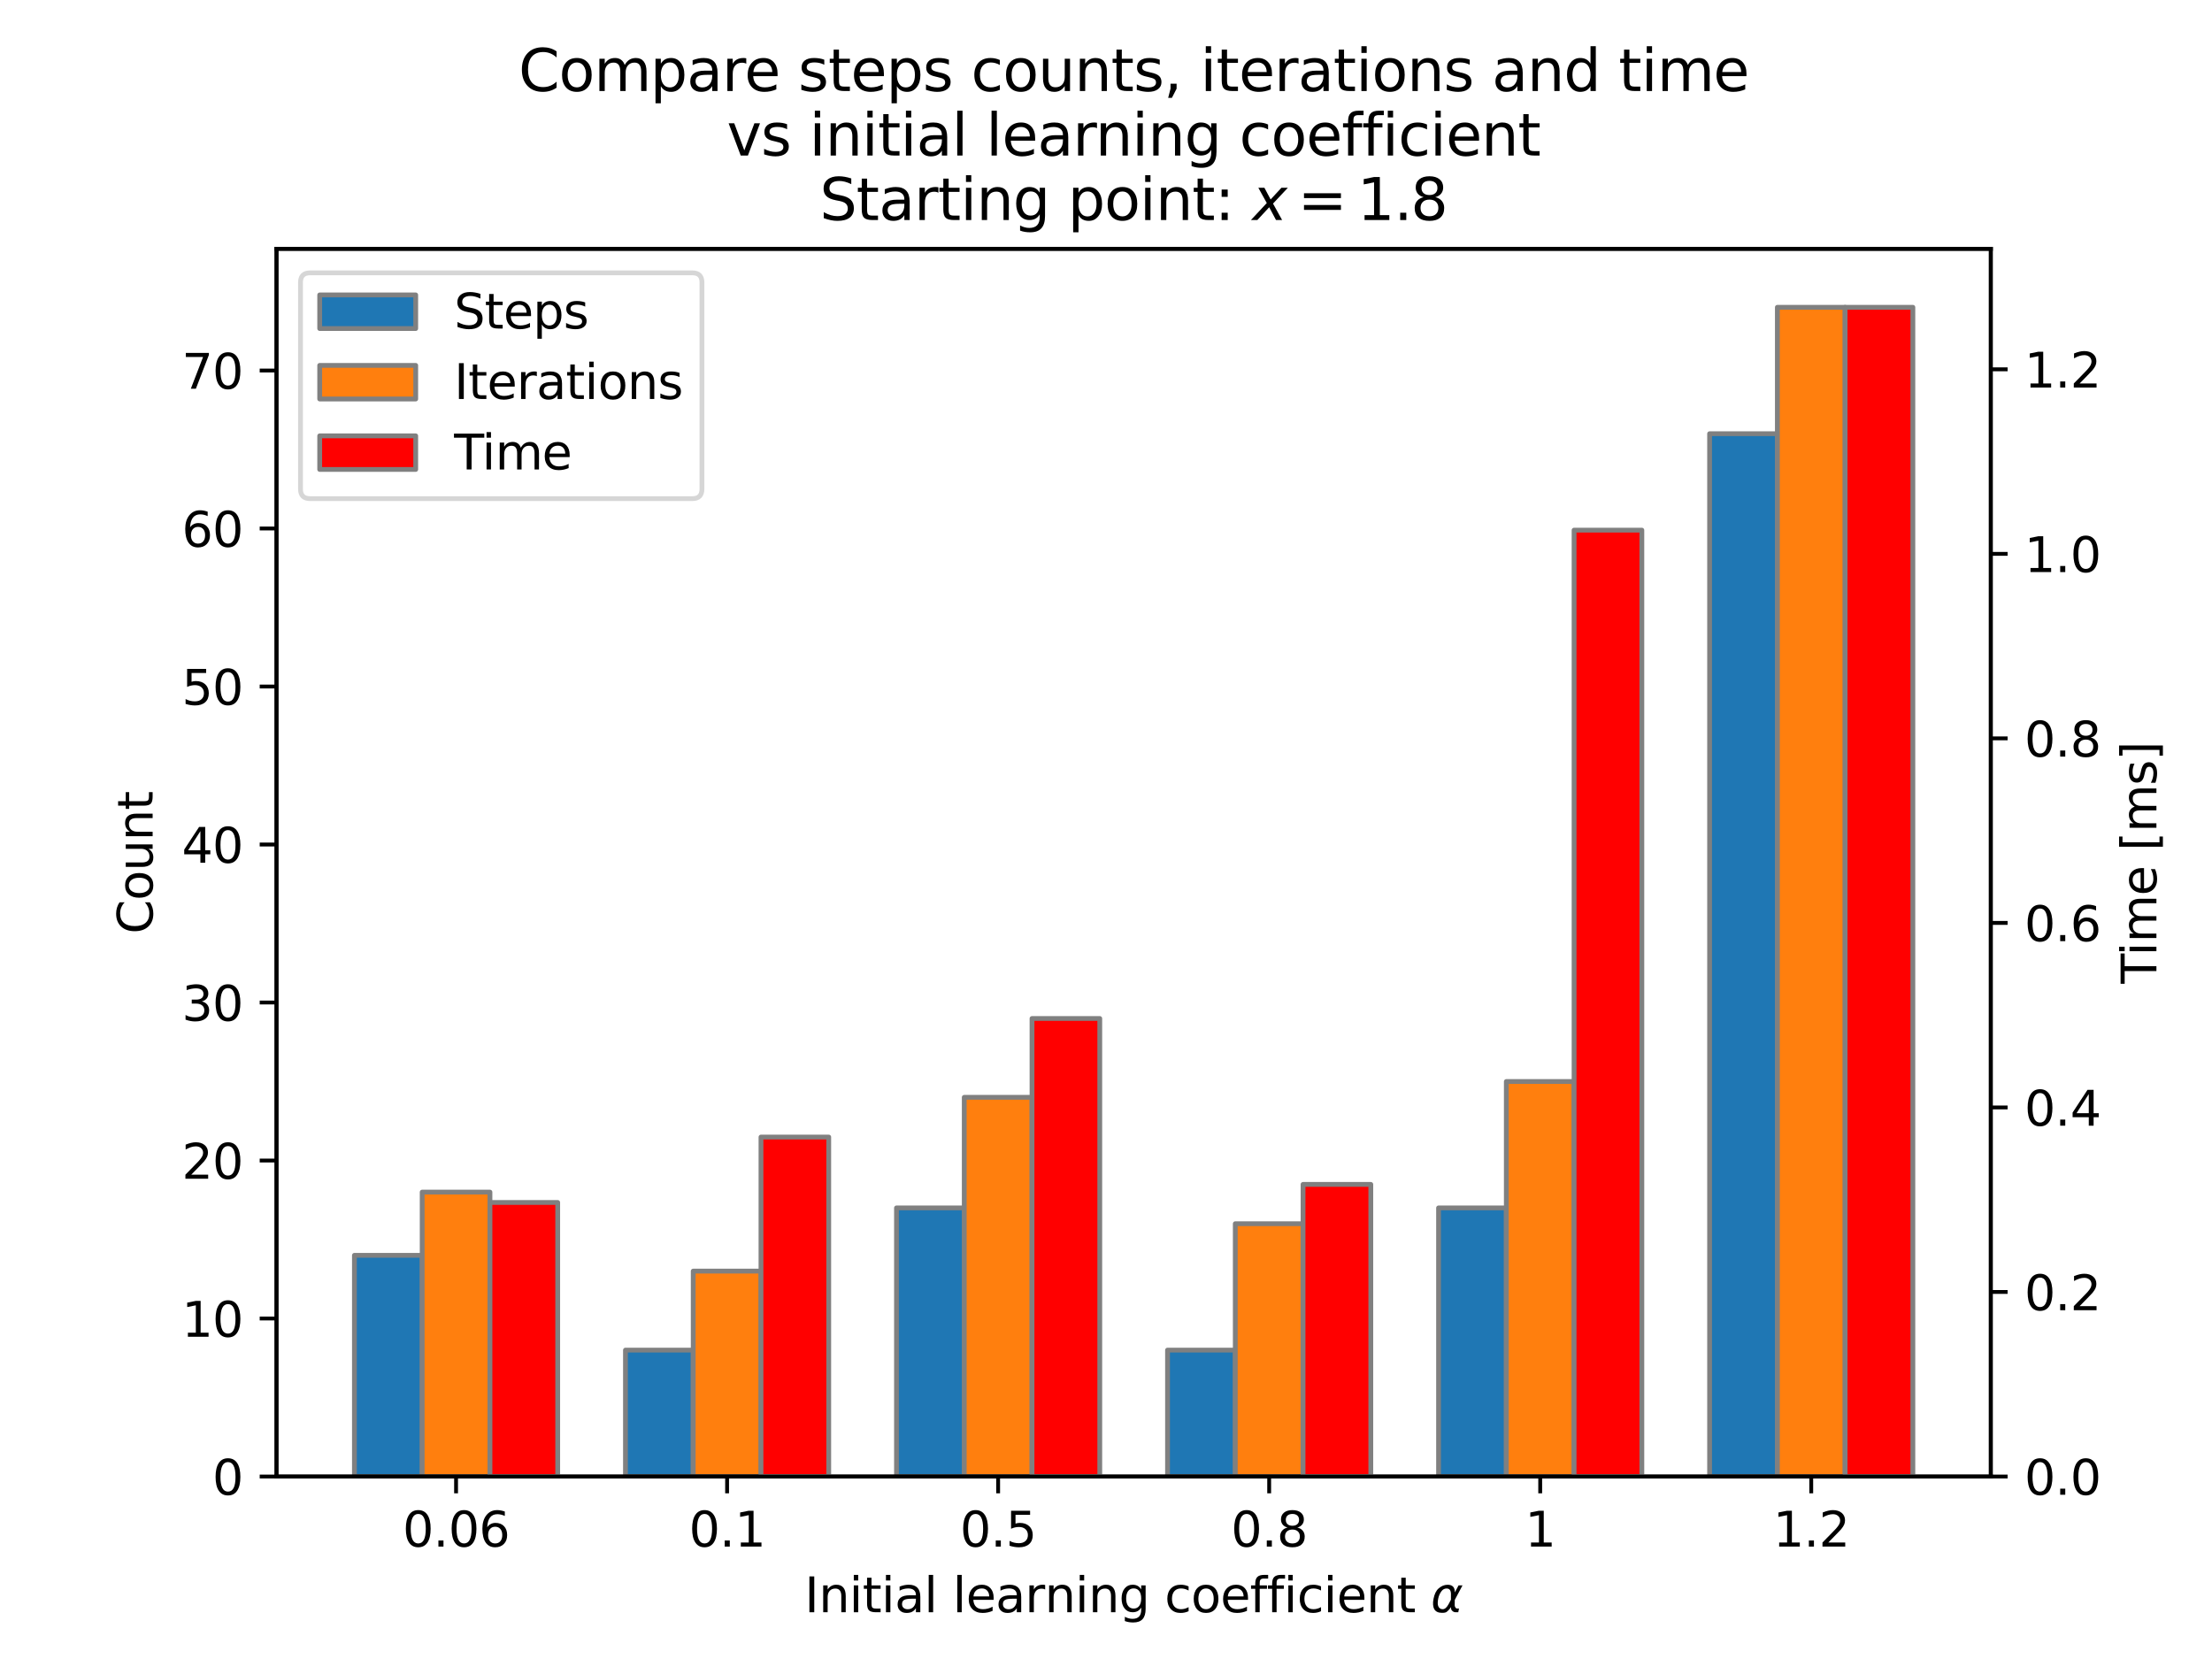 <?xml version="1.0" encoding="utf-8" standalone="no"?>
<!DOCTYPE svg PUBLIC "-//W3C//DTD SVG 1.1//EN"
  "http://www.w3.org/Graphics/SVG/1.1/DTD/svg11.dtd">
<svg height="345.6pt" version="1.1" viewBox="0 0 460.8 345.6" width="460.8pt" xmlns="http://www.w3.org/2000/svg" xmlns:xlink="http://www.w3.org/1999/xlink">
 <defs>
  <style type="text/css">*{stroke-linecap:butt;stroke-linejoin:round;}</style>
 </defs>
 <g id="figure_1">
  <g id="patch_1">
   <path d="M 0 345.6 
L 460.8 345.6 
L 460.8 0 
L 0 0 
z
" style="fill:#ffffff;"/>
  </g>
  <g id="axes_1">
   <g id="patch_2">
    <path d="M 57.6 307.584 
L 414.72 307.584 
L 414.72 51.84 
L 57.6 51.84 
z
" style="fill:#ffffff;"/>
   </g>
   <g id="patch_3">
    <path clip-path="url(#p1947348bb0)" d="M 73.833 307.584 
L 87.948 307.584 
L 87.948 261.504 
L 73.833 261.504 
z
" style="fill:#1f77b4;stroke:#808080;stroke-linejoin:miter;"/>
   </g>
   <g id="patch_4">
    <path clip-path="url(#p1947348bb0)" d="M 130.294 307.584 
L 144.41 307.584 
L 144.41 281.253 
L 130.294 281.253 
z
" style="fill:#1f77b4;stroke:#808080;stroke-linejoin:miter;"/>
   </g>
   <g id="patch_5">
    <path clip-path="url(#p1947348bb0)" d="M 186.756 307.584 
L 200.871 307.584 
L 200.871 251.63 
L 186.756 251.63 
z
" style="fill:#1f77b4;stroke:#808080;stroke-linejoin:miter;"/>
   </g>
   <g id="patch_6">
    <path clip-path="url(#p1947348bb0)" d="M 243.218 307.584 
L 257.333 307.584 
L 257.333 281.253 
L 243.218 281.253 
z
" style="fill:#1f77b4;stroke:#808080;stroke-linejoin:miter;"/>
   </g>
   <g id="patch_7">
    <path clip-path="url(#p1947348bb0)" d="M 299.679 307.584 
L 313.795 307.584 
L 313.795 251.63 
L 299.679 251.63 
z
" style="fill:#1f77b4;stroke:#808080;stroke-linejoin:miter;"/>
   </g>
   <g id="patch_8">
    <path clip-path="url(#p1947348bb0)" d="M 356.141 307.584 
L 370.256 307.584 
L 370.256 90.35 
L 356.141 90.35 
z
" style="fill:#1f77b4;stroke:#808080;stroke-linejoin:miter;"/>
   </g>
   <g id="patch_9">
    <path clip-path="url(#p1947348bb0)" d="M 87.948 307.584 
L 102.064 307.584 
L 102.064 248.338 
L 87.948 248.338 
z
" style="fill:#ff7f0e;stroke:#808080;stroke-linejoin:miter;"/>
   </g>
   <g id="patch_10">
    <path clip-path="url(#p1947348bb0)" d="M 144.41 307.584 
L 158.525 307.584 
L 158.525 264.795 
L 144.41 264.795 
z
" style="fill:#ff7f0e;stroke:#808080;stroke-linejoin:miter;"/>
   </g>
   <g id="patch_11">
    <path clip-path="url(#p1947348bb0)" d="M 200.871 307.584 
L 214.987 307.584 
L 214.987 228.59 
L 200.871 228.59 
z
" style="fill:#ff7f0e;stroke:#808080;stroke-linejoin:miter;"/>
   </g>
   <g id="patch_12">
    <path clip-path="url(#p1947348bb0)" d="M 257.333 307.584 
L 271.449 307.584 
L 271.449 254.921 
L 257.333 254.921 
z
" style="fill:#ff7f0e;stroke:#808080;stroke-linejoin:miter;"/>
   </g>
   <g id="patch_13">
    <path clip-path="url(#p1947348bb0)" d="M 313.795 307.584 
L 327.91 307.584 
L 327.91 225.298 
L 313.795 225.298 
z
" style="fill:#ff7f0e;stroke:#808080;stroke-linejoin:miter;"/>
   </g>
   <g id="patch_14">
    <path clip-path="url(#p1947348bb0)" d="M 370.256 307.584 
L 384.372 307.584 
L 384.372 64.018 
L 370.256 64.018 
z
" style="fill:#ff7f0e;stroke:#808080;stroke-linejoin:miter;"/>
   </g>
   <g id="matplotlib.axis_1">
    <g id="xtick_1">
     <g id="line2d_1">
      <defs>
       <path d="M 0 0 
L 0 3.5 
" id="m3ca215631e" style="stroke:#000000;stroke-width:0.8;"/>
      </defs>
      <g>
       <use style="stroke:#000000;stroke-width:0.8;" x="95.006" xlink:href="#m3ca215631e" y="307.584"/>
      </g>
     </g>
     <g id="text_1">
      <!-- 0.06 -->
      <g transform="translate(83.873 322.182)scale(0.1 -0.1)">
       <defs>
        <path d="M 2034 4250 
Q 1547 4250 1301 3770 
Q 1056 3291 1056 2328 
Q 1056 1369 1301 889 
Q 1547 409 2034 409 
Q 2525 409 2770 889 
Q 3016 1369 3016 2328 
Q 3016 3291 2770 3770 
Q 2525 4250 2034 4250 
z
M 2034 4750 
Q 2819 4750 3233 4129 
Q 3647 3509 3647 2328 
Q 3647 1150 3233 529 
Q 2819 -91 2034 -91 
Q 1250 -91 836 529 
Q 422 1150 422 2328 
Q 422 3509 836 4129 
Q 1250 4750 2034 4750 
z
" id="DejaVuSans-30" transform="scale(0.016)"/>
        <path d="M 684 794 
L 1344 794 
L 1344 0 
L 684 0 
L 684 794 
z
" id="DejaVuSans-2e" transform="scale(0.016)"/>
        <path d="M 2113 2584 
Q 1688 2584 1439 2293 
Q 1191 2003 1191 1497 
Q 1191 994 1439 701 
Q 1688 409 2113 409 
Q 2538 409 2786 701 
Q 3034 994 3034 1497 
Q 3034 2003 2786 2293 
Q 2538 2584 2113 2584 
z
M 3366 4563 
L 3366 3988 
Q 3128 4100 2886 4159 
Q 2644 4219 2406 4219 
Q 1781 4219 1451 3797 
Q 1122 3375 1075 2522 
Q 1259 2794 1537 2939 
Q 1816 3084 2150 3084 
Q 2853 3084 3261 2657 
Q 3669 2231 3669 1497 
Q 3669 778 3244 343 
Q 2819 -91 2113 -91 
Q 1303 -91 875 529 
Q 447 1150 447 2328 
Q 447 3434 972 4092 
Q 1497 4750 2381 4750 
Q 2619 4750 2861 4703 
Q 3103 4656 3366 4563 
z
" id="DejaVuSans-36" transform="scale(0.016)"/>
       </defs>
       <use xlink:href="#DejaVuSans-30"/>
       <use x="63.623" xlink:href="#DejaVuSans-2e"/>
       <use x="95.41" xlink:href="#DejaVuSans-30"/>
       <use x="159.033" xlink:href="#DejaVuSans-36"/>
      </g>
     </g>
    </g>
    <g id="xtick_2">
     <g id="line2d_2">
      <g>
       <use style="stroke:#000000;stroke-width:0.8;" x="151.468" xlink:href="#m3ca215631e" y="307.584"/>
      </g>
     </g>
     <g id="text_2">
      <!-- 0.1 -->
      <g transform="translate(143.516 322.182)scale(0.1 -0.1)">
       <defs>
        <path d="M 794 531 
L 1825 531 
L 1825 4091 
L 703 3866 
L 703 4441 
L 1819 4666 
L 2450 4666 
L 2450 531 
L 3481 531 
L 3481 0 
L 794 0 
L 794 531 
z
" id="DejaVuSans-31" transform="scale(0.016)"/>
       </defs>
       <use xlink:href="#DejaVuSans-30"/>
       <use x="63.623" xlink:href="#DejaVuSans-2e"/>
       <use x="95.41" xlink:href="#DejaVuSans-31"/>
      </g>
     </g>
    </g>
    <g id="xtick_3">
     <g id="line2d_3">
      <g>
       <use style="stroke:#000000;stroke-width:0.8;" x="207.929" xlink:href="#m3ca215631e" y="307.584"/>
      </g>
     </g>
     <g id="text_3">
      <!-- 0.5 -->
      <g transform="translate(199.978 322.182)scale(0.1 -0.1)">
       <defs>
        <path d="M 691 4666 
L 3169 4666 
L 3169 4134 
L 1269 4134 
L 1269 2991 
Q 1406 3038 1543 3061 
Q 1681 3084 1819 3084 
Q 2600 3084 3056 2656 
Q 3513 2228 3513 1497 
Q 3513 744 3044 326 
Q 2575 -91 1722 -91 
Q 1428 -91 1123 -41 
Q 819 9 494 109 
L 494 744 
Q 775 591 1075 516 
Q 1375 441 1709 441 
Q 2250 441 2565 725 
Q 2881 1009 2881 1497 
Q 2881 1984 2565 2268 
Q 2250 2553 1709 2553 
Q 1456 2553 1204 2497 
Q 953 2441 691 2322 
L 691 4666 
z
" id="DejaVuSans-35" transform="scale(0.016)"/>
       </defs>
       <use xlink:href="#DejaVuSans-30"/>
       <use x="63.623" xlink:href="#DejaVuSans-2e"/>
       <use x="95.41" xlink:href="#DejaVuSans-35"/>
      </g>
     </g>
    </g>
    <g id="xtick_4">
     <g id="line2d_4">
      <g>
       <use style="stroke:#000000;stroke-width:0.8;" x="264.391" xlink:href="#m3ca215631e" y="307.584"/>
      </g>
     </g>
     <g id="text_4">
      <!-- 0.8 -->
      <g transform="translate(256.439 322.182)scale(0.1 -0.1)">
       <defs>
        <path d="M 2034 2216 
Q 1584 2216 1326 1975 
Q 1069 1734 1069 1313 
Q 1069 891 1326 650 
Q 1584 409 2034 409 
Q 2484 409 2743 651 
Q 3003 894 3003 1313 
Q 3003 1734 2745 1975 
Q 2488 2216 2034 2216 
z
M 1403 2484 
Q 997 2584 770 2862 
Q 544 3141 544 3541 
Q 544 4100 942 4425 
Q 1341 4750 2034 4750 
Q 2731 4750 3128 4425 
Q 3525 4100 3525 3541 
Q 3525 3141 3298 2862 
Q 3072 2584 2669 2484 
Q 3125 2378 3379 2068 
Q 3634 1759 3634 1313 
Q 3634 634 3220 271 
Q 2806 -91 2034 -91 
Q 1263 -91 848 271 
Q 434 634 434 1313 
Q 434 1759 690 2068 
Q 947 2378 1403 2484 
z
M 1172 3481 
Q 1172 3119 1398 2916 
Q 1625 2713 2034 2713 
Q 2441 2713 2670 2916 
Q 2900 3119 2900 3481 
Q 2900 3844 2670 4047 
Q 2441 4250 2034 4250 
Q 1625 4250 1398 4047 
Q 1172 3844 1172 3481 
z
" id="DejaVuSans-38" transform="scale(0.016)"/>
       </defs>
       <use xlink:href="#DejaVuSans-30"/>
       <use x="63.623" xlink:href="#DejaVuSans-2e"/>
       <use x="95.41" xlink:href="#DejaVuSans-38"/>
      </g>
     </g>
    </g>
    <g id="xtick_5">
     <g id="line2d_5">
      <g>
       <use style="stroke:#000000;stroke-width:0.8;" x="320.852" xlink:href="#m3ca215631e" y="307.584"/>
      </g>
     </g>
     <g id="text_5">
      <!-- 1 -->
      <g transform="translate(317.671 322.182)scale(0.1 -0.1)">
       <use xlink:href="#DejaVuSans-31"/>
      </g>
     </g>
    </g>
    <g id="xtick_6">
     <g id="line2d_6">
      <g>
       <use style="stroke:#000000;stroke-width:0.8;" x="377.314" xlink:href="#m3ca215631e" y="307.584"/>
      </g>
     </g>
     <g id="text_6">
      <!-- 1.2 -->
      <g transform="translate(369.363 322.182)scale(0.1 -0.1)">
       <defs>
        <path d="M 1228 531 
L 3431 531 
L 3431 0 
L 469 0 
L 469 531 
Q 828 903 1448 1529 
Q 2069 2156 2228 2338 
Q 2531 2678 2651 2914 
Q 2772 3150 2772 3378 
Q 2772 3750 2511 3984 
Q 2250 4219 1831 4219 
Q 1534 4219 1204 4116 
Q 875 4013 500 3803 
L 500 4441 
Q 881 4594 1212 4672 
Q 1544 4750 1819 4750 
Q 2544 4750 2975 4387 
Q 3406 4025 3406 3419 
Q 3406 3131 3298 2873 
Q 3191 2616 2906 2266 
Q 2828 2175 2409 1742 
Q 1991 1309 1228 531 
z
" id="DejaVuSans-32" transform="scale(0.016)"/>
       </defs>
       <use xlink:href="#DejaVuSans-31"/>
       <use x="63.623" xlink:href="#DejaVuSans-2e"/>
       <use x="95.41" xlink:href="#DejaVuSans-32"/>
      </g>
     </g>
    </g>
    <g id="text_7">
     <!-- Initial learning coefficient $\alpha$ -->
     <g transform="translate(167.61 335.862)scale(0.1 -0.1)">
      <defs>
       <path d="M 628 4666 
L 1259 4666 
L 1259 0 
L 628 0 
L 628 4666 
z
" id="DejaVuSans-49" transform="scale(0.016)"/>
       <path d="M 3513 2113 
L 3513 0 
L 2938 0 
L 2938 2094 
Q 2938 2591 2744 2837 
Q 2550 3084 2163 3084 
Q 1697 3084 1428 2787 
Q 1159 2491 1159 1978 
L 1159 0 
L 581 0 
L 581 3500 
L 1159 3500 
L 1159 2956 
Q 1366 3272 1645 3428 
Q 1925 3584 2291 3584 
Q 2894 3584 3203 3211 
Q 3513 2838 3513 2113 
z
" id="DejaVuSans-6e" transform="scale(0.016)"/>
       <path d="M 603 3500 
L 1178 3500 
L 1178 0 
L 603 0 
L 603 3500 
z
M 603 4863 
L 1178 4863 
L 1178 4134 
L 603 4134 
L 603 4863 
z
" id="DejaVuSans-69" transform="scale(0.016)"/>
       <path d="M 1172 4494 
L 1172 3500 
L 2356 3500 
L 2356 3053 
L 1172 3053 
L 1172 1153 
Q 1172 725 1289 603 
Q 1406 481 1766 481 
L 2356 481 
L 2356 0 
L 1766 0 
Q 1100 0 847 248 
Q 594 497 594 1153 
L 594 3053 
L 172 3053 
L 172 3500 
L 594 3500 
L 594 4494 
L 1172 4494 
z
" id="DejaVuSans-74" transform="scale(0.016)"/>
       <path d="M 2194 1759 
Q 1497 1759 1228 1600 
Q 959 1441 959 1056 
Q 959 750 1161 570 
Q 1363 391 1709 391 
Q 2188 391 2477 730 
Q 2766 1069 2766 1631 
L 2766 1759 
L 2194 1759 
z
M 3341 1997 
L 3341 0 
L 2766 0 
L 2766 531 
Q 2569 213 2275 61 
Q 1981 -91 1556 -91 
Q 1019 -91 701 211 
Q 384 513 384 1019 
Q 384 1609 779 1909 
Q 1175 2209 1959 2209 
L 2766 2209 
L 2766 2266 
Q 2766 2663 2505 2880 
Q 2244 3097 1772 3097 
Q 1472 3097 1187 3025 
Q 903 2953 641 2809 
L 641 3341 
Q 956 3463 1253 3523 
Q 1550 3584 1831 3584 
Q 2591 3584 2966 3190 
Q 3341 2797 3341 1997 
z
" id="DejaVuSans-61" transform="scale(0.016)"/>
       <path d="M 603 4863 
L 1178 4863 
L 1178 0 
L 603 0 
L 603 4863 
z
" id="DejaVuSans-6c" transform="scale(0.016)"/>
       <path id="DejaVuSans-20" transform="scale(0.016)"/>
       <path d="M 3597 1894 
L 3597 1613 
L 953 1613 
Q 991 1019 1311 708 
Q 1631 397 2203 397 
Q 2534 397 2845 478 
Q 3156 559 3463 722 
L 3463 178 
Q 3153 47 2828 -22 
Q 2503 -91 2169 -91 
Q 1331 -91 842 396 
Q 353 884 353 1716 
Q 353 2575 817 3079 
Q 1281 3584 2069 3584 
Q 2775 3584 3186 3129 
Q 3597 2675 3597 1894 
z
M 3022 2063 
Q 3016 2534 2758 2815 
Q 2500 3097 2075 3097 
Q 1594 3097 1305 2825 
Q 1016 2553 972 2059 
L 3022 2063 
z
" id="DejaVuSans-65" transform="scale(0.016)"/>
       <path d="M 2631 2963 
Q 2534 3019 2420 3045 
Q 2306 3072 2169 3072 
Q 1681 3072 1420 2755 
Q 1159 2438 1159 1844 
L 1159 0 
L 581 0 
L 581 3500 
L 1159 3500 
L 1159 2956 
Q 1341 3275 1631 3429 
Q 1922 3584 2338 3584 
Q 2397 3584 2469 3576 
Q 2541 3569 2628 3553 
L 2631 2963 
z
" id="DejaVuSans-72" transform="scale(0.016)"/>
       <path d="M 2906 1791 
Q 2906 2416 2648 2759 
Q 2391 3103 1925 3103 
Q 1463 3103 1205 2759 
Q 947 2416 947 1791 
Q 947 1169 1205 825 
Q 1463 481 1925 481 
Q 2391 481 2648 825 
Q 2906 1169 2906 1791 
z
M 3481 434 
Q 3481 -459 3084 -895 
Q 2688 -1331 1869 -1331 
Q 1566 -1331 1297 -1286 
Q 1028 -1241 775 -1147 
L 775 -588 
Q 1028 -725 1275 -790 
Q 1522 -856 1778 -856 
Q 2344 -856 2625 -561 
Q 2906 -266 2906 331 
L 2906 616 
Q 2728 306 2450 153 
Q 2172 0 1784 0 
Q 1141 0 747 490 
Q 353 981 353 1791 
Q 353 2603 747 3093 
Q 1141 3584 1784 3584 
Q 2172 3584 2450 3431 
Q 2728 3278 2906 2969 
L 2906 3500 
L 3481 3500 
L 3481 434 
z
" id="DejaVuSans-67" transform="scale(0.016)"/>
       <path d="M 3122 3366 
L 3122 2828 
Q 2878 2963 2633 3030 
Q 2388 3097 2138 3097 
Q 1578 3097 1268 2742 
Q 959 2388 959 1747 
Q 959 1106 1268 751 
Q 1578 397 2138 397 
Q 2388 397 2633 464 
Q 2878 531 3122 666 
L 3122 134 
Q 2881 22 2623 -34 
Q 2366 -91 2075 -91 
Q 1284 -91 818 406 
Q 353 903 353 1747 
Q 353 2603 823 3093 
Q 1294 3584 2113 3584 
Q 2378 3584 2631 3529 
Q 2884 3475 3122 3366 
z
" id="DejaVuSans-63" transform="scale(0.016)"/>
       <path d="M 1959 3097 
Q 1497 3097 1228 2736 
Q 959 2375 959 1747 
Q 959 1119 1226 758 
Q 1494 397 1959 397 
Q 2419 397 2687 759 
Q 2956 1122 2956 1747 
Q 2956 2369 2687 2733 
Q 2419 3097 1959 3097 
z
M 1959 3584 
Q 2709 3584 3137 3096 
Q 3566 2609 3566 1747 
Q 3566 888 3137 398 
Q 2709 -91 1959 -91 
Q 1206 -91 779 398 
Q 353 888 353 1747 
Q 353 2609 779 3096 
Q 1206 3584 1959 3584 
z
" id="DejaVuSans-6f" transform="scale(0.016)"/>
       <path d="M 2375 4863 
L 2375 4384 
L 1825 4384 
Q 1516 4384 1395 4259 
Q 1275 4134 1275 3809 
L 1275 3500 
L 2222 3500 
L 2222 3053 
L 1275 3053 
L 1275 0 
L 697 0 
L 697 3053 
L 147 3053 
L 147 3500 
L 697 3500 
L 697 3744 
Q 697 4328 969 4595 
Q 1241 4863 1831 4863 
L 2375 4863 
z
" id="DejaVuSans-66" transform="scale(0.016)"/>
       <path d="M 2619 1628 
L 2622 2350 
Q 2625 3088 2069 3091 
Q 1653 3094 1394 2747 
Q 1069 2319 959 1747 
Q 825 1059 994 731 
Q 1169 397 1547 397 
Q 1966 397 2319 1063 
L 2619 1628 
z
M 2166 3578 
Q 3141 3594 3128 2584 
Q 3128 2584 3616 3500 
L 4128 3500 
L 3119 1603 
L 3109 919 
Q 3109 766 3194 638 
Q 3291 488 3391 488 
L 3669 488 
L 3575 0 
L 3228 0 
Q 2934 0 2722 263 
Q 2622 394 2619 669 
Q 2416 334 2066 50 
Q 1900 -81 1453 -78 
Q 722 -72 456 397 
Q 184 884 353 1747 
Q 534 2675 1009 3097 
Q 1544 3569 2166 3578 
z
" id="DejaVuSans-Oblique-3b1" transform="scale(0.016)"/>
      </defs>
      <use transform="translate(0 0.016)" xlink:href="#DejaVuSans-49"/>
      <use transform="translate(29.492 0.016)" xlink:href="#DejaVuSans-6e"/>
      <use transform="translate(92.871 0.016)" xlink:href="#DejaVuSans-69"/>
      <use transform="translate(120.654 0.016)" xlink:href="#DejaVuSans-74"/>
      <use transform="translate(159.863 0.016)" xlink:href="#DejaVuSans-69"/>
      <use transform="translate(187.646 0.016)" xlink:href="#DejaVuSans-61"/>
      <use transform="translate(248.926 0.016)" xlink:href="#DejaVuSans-6c"/>
      <use transform="translate(276.709 0.016)" xlink:href="#DejaVuSans-20"/>
      <use transform="translate(308.496 0.016)" xlink:href="#DejaVuSans-6c"/>
      <use transform="translate(336.279 0.016)" xlink:href="#DejaVuSans-65"/>
      <use transform="translate(397.803 0.016)" xlink:href="#DejaVuSans-61"/>
      <use transform="translate(459.082 0.016)" xlink:href="#DejaVuSans-72"/>
      <use transform="translate(500.195 0.016)" xlink:href="#DejaVuSans-6e"/>
      <use transform="translate(563.574 0.016)" xlink:href="#DejaVuSans-69"/>
      <use transform="translate(591.357 0.016)" xlink:href="#DejaVuSans-6e"/>
      <use transform="translate(654.736 0.016)" xlink:href="#DejaVuSans-67"/>
      <use transform="translate(718.213 0.016)" xlink:href="#DejaVuSans-20"/>
      <use transform="translate(750 0.016)" xlink:href="#DejaVuSans-63"/>
      <use transform="translate(804.98 0.016)" xlink:href="#DejaVuSans-6f"/>
      <use transform="translate(866.162 0.016)" xlink:href="#DejaVuSans-65"/>
      <use transform="translate(927.686 0.016)" xlink:href="#DejaVuSans-66"/>
      <use transform="translate(962.891 0.016)" xlink:href="#DejaVuSans-66"/>
      <use transform="translate(998.096 0.016)" xlink:href="#DejaVuSans-69"/>
      <use transform="translate(1025.879 0.016)" xlink:href="#DejaVuSans-63"/>
      <use transform="translate(1080.859 0.016)" xlink:href="#DejaVuSans-69"/>
      <use transform="translate(1108.643 0.016)" xlink:href="#DejaVuSans-65"/>
      <use transform="translate(1170.166 0.016)" xlink:href="#DejaVuSans-6e"/>
      <use transform="translate(1233.545 0.016)" xlink:href="#DejaVuSans-74"/>
      <use transform="translate(1272.754 0.016)" xlink:href="#DejaVuSans-20"/>
      <use transform="translate(1304.541 0.016)" xlink:href="#DejaVuSans-Oblique-3b1"/>
     </g>
    </g>
   </g>
   <g id="matplotlib.axis_2">
    <g id="ytick_1">
     <g id="line2d_7">
      <defs>
       <path d="M 0 0 
L -3.5 0 
" id="mdbd27dfc7b" style="stroke:#000000;stroke-width:0.8;"/>
      </defs>
      <g>
       <use style="stroke:#000000;stroke-width:0.8;" x="57.6" xlink:href="#mdbd27dfc7b" y="307.584"/>
      </g>
     </g>
     <g id="text_8">
      <!-- 0 -->
      <g transform="translate(44.237 311.383)scale(0.1 -0.1)">
       <use xlink:href="#DejaVuSans-30"/>
      </g>
     </g>
    </g>
    <g id="ytick_2">
     <g id="line2d_8">
      <g>
       <use style="stroke:#000000;stroke-width:0.8;" x="57.6" xlink:href="#mdbd27dfc7b" y="274.67"/>
      </g>
     </g>
     <g id="text_9">
      <!-- 10 -->
      <g transform="translate(37.875 278.469)scale(0.1 -0.1)">
       <use xlink:href="#DejaVuSans-31"/>
       <use x="63.623" xlink:href="#DejaVuSans-30"/>
      </g>
     </g>
    </g>
    <g id="ytick_3">
     <g id="line2d_9">
      <g>
       <use style="stroke:#000000;stroke-width:0.8;" x="57.6" xlink:href="#mdbd27dfc7b" y="241.755"/>
      </g>
     </g>
     <g id="text_10">
      <!-- 20 -->
      <g transform="translate(37.875 245.555)scale(0.1 -0.1)">
       <use xlink:href="#DejaVuSans-32"/>
       <use x="63.623" xlink:href="#DejaVuSans-30"/>
      </g>
     </g>
    </g>
    <g id="ytick_4">
     <g id="line2d_10">
      <g>
       <use style="stroke:#000000;stroke-width:0.8;" x="57.6" xlink:href="#mdbd27dfc7b" y="208.841"/>
      </g>
     </g>
     <g id="text_11">
      <!-- 30 -->
      <g transform="translate(37.875 212.64)scale(0.1 -0.1)">
       <defs>
        <path d="M 2597 2516 
Q 3050 2419 3304 2112 
Q 3559 1806 3559 1356 
Q 3559 666 3084 287 
Q 2609 -91 1734 -91 
Q 1441 -91 1130 -33 
Q 819 25 488 141 
L 488 750 
Q 750 597 1062 519 
Q 1375 441 1716 441 
Q 2309 441 2620 675 
Q 2931 909 2931 1356 
Q 2931 1769 2642 2001 
Q 2353 2234 1838 2234 
L 1294 2234 
L 1294 2753 
L 1863 2753 
Q 2328 2753 2575 2939 
Q 2822 3125 2822 3475 
Q 2822 3834 2567 4026 
Q 2313 4219 1838 4219 
Q 1578 4219 1281 4162 
Q 984 4106 628 3988 
L 628 4550 
Q 988 4650 1302 4700 
Q 1616 4750 1894 4750 
Q 2613 4750 3031 4423 
Q 3450 4097 3450 3541 
Q 3450 3153 3228 2886 
Q 3006 2619 2597 2516 
z
" id="DejaVuSans-33" transform="scale(0.016)"/>
       </defs>
       <use xlink:href="#DejaVuSans-33"/>
       <use x="63.623" xlink:href="#DejaVuSans-30"/>
      </g>
     </g>
    </g>
    <g id="ytick_5">
     <g id="line2d_11">
      <g>
       <use style="stroke:#000000;stroke-width:0.8;" x="57.6" xlink:href="#mdbd27dfc7b" y="175.927"/>
      </g>
     </g>
     <g id="text_12">
      <!-- 40 -->
      <g transform="translate(37.875 179.726)scale(0.1 -0.1)">
       <defs>
        <path d="M 2419 4116 
L 825 1625 
L 2419 1625 
L 2419 4116 
z
M 2253 4666 
L 3047 4666 
L 3047 1625 
L 3713 1625 
L 3713 1100 
L 3047 1100 
L 3047 0 
L 2419 0 
L 2419 1100 
L 313 1100 
L 313 1709 
L 2253 4666 
z
" id="DejaVuSans-34" transform="scale(0.016)"/>
       </defs>
       <use xlink:href="#DejaVuSans-34"/>
       <use x="63.623" xlink:href="#DejaVuSans-30"/>
      </g>
     </g>
    </g>
    <g id="ytick_6">
     <g id="line2d_12">
      <g>
       <use style="stroke:#000000;stroke-width:0.8;" x="57.6" xlink:href="#mdbd27dfc7b" y="143.013"/>
      </g>
     </g>
     <g id="text_13">
      <!-- 50 -->
      <g transform="translate(37.875 146.812)scale(0.1 -0.1)">
       <use xlink:href="#DejaVuSans-35"/>
       <use x="63.623" xlink:href="#DejaVuSans-30"/>
      </g>
     </g>
    </g>
    <g id="ytick_7">
     <g id="line2d_13">
      <g>
       <use style="stroke:#000000;stroke-width:0.8;" x="57.6" xlink:href="#mdbd27dfc7b" y="110.098"/>
      </g>
     </g>
     <g id="text_14">
      <!-- 60 -->
      <g transform="translate(37.875 113.898)scale(0.1 -0.1)">
       <use xlink:href="#DejaVuSans-36"/>
       <use x="63.623" xlink:href="#DejaVuSans-30"/>
      </g>
     </g>
    </g>
    <g id="ytick_8">
     <g id="line2d_14">
      <g>
       <use style="stroke:#000000;stroke-width:0.8;" x="57.6" xlink:href="#mdbd27dfc7b" y="77.184"/>
      </g>
     </g>
     <g id="text_15">
      <!-- 70 -->
      <g transform="translate(37.875 80.983)scale(0.1 -0.1)">
       <defs>
        <path d="M 525 4666 
L 3525 4666 
L 3525 4397 
L 1831 0 
L 1172 0 
L 2766 4134 
L 525 4134 
L 525 4666 
z
" id="DejaVuSans-37" transform="scale(0.016)"/>
       </defs>
       <use xlink:href="#DejaVuSans-37"/>
       <use x="63.623" xlink:href="#DejaVuSans-30"/>
      </g>
     </g>
    </g>
    <g id="text_16">
     <!-- Count -->
     <g transform="translate(31.795 194.56)rotate(-90)scale(0.1 -0.1)">
      <defs>
       <path d="M 4122 4306 
L 4122 3641 
Q 3803 3938 3442 4084 
Q 3081 4231 2675 4231 
Q 1875 4231 1450 3742 
Q 1025 3253 1025 2328 
Q 1025 1406 1450 917 
Q 1875 428 2675 428 
Q 3081 428 3442 575 
Q 3803 722 4122 1019 
L 4122 359 
Q 3791 134 3420 21 
Q 3050 -91 2638 -91 
Q 1578 -91 968 557 
Q 359 1206 359 2328 
Q 359 3453 968 4101 
Q 1578 4750 2638 4750 
Q 3056 4750 3426 4639 
Q 3797 4528 4122 4306 
z
" id="DejaVuSans-43" transform="scale(0.016)"/>
       <path d="M 544 1381 
L 544 3500 
L 1119 3500 
L 1119 1403 
Q 1119 906 1312 657 
Q 1506 409 1894 409 
Q 2359 409 2629 706 
Q 2900 1003 2900 1516 
L 2900 3500 
L 3475 3500 
L 3475 0 
L 2900 0 
L 2900 538 
Q 2691 219 2414 64 
Q 2138 -91 1772 -91 
Q 1169 -91 856 284 
Q 544 659 544 1381 
z
M 1991 3584 
L 1991 3584 
z
" id="DejaVuSans-75" transform="scale(0.016)"/>
      </defs>
      <use xlink:href="#DejaVuSans-43"/>
      <use x="69.824" xlink:href="#DejaVuSans-6f"/>
      <use x="131.006" xlink:href="#DejaVuSans-75"/>
      <use x="194.385" xlink:href="#DejaVuSans-6e"/>
      <use x="257.764" xlink:href="#DejaVuSans-74"/>
     </g>
    </g>
   </g>
   <g id="patch_15">
    <path d="M 57.6 307.584 
L 57.6 51.84 
" style="fill:none;stroke:#000000;stroke-linecap:square;stroke-linejoin:miter;stroke-width:0.8;"/>
   </g>
   <g id="patch_16">
    <path d="M 414.72 307.584 
L 414.72 51.84 
" style="fill:none;stroke:#000000;stroke-linecap:square;stroke-linejoin:miter;stroke-width:0.8;"/>
   </g>
   <g id="patch_17">
    <path d="M 57.6 307.584 
L 414.72 307.584 
" style="fill:none;stroke:#000000;stroke-linecap:square;stroke-linejoin:miter;stroke-width:0.8;"/>
   </g>
   <g id="patch_18">
    <path d="M 57.6 51.84 
L 414.72 51.84 
" style="fill:none;stroke:#000000;stroke-linecap:square;stroke-linejoin:miter;stroke-width:0.8;"/>
   </g>
  </g>
  <g id="axes_2">
   <g id="patch_19">
    <path clip-path="url(#p1947348bb0)" d="M 102.064 307.584 
L 116.179 307.584 
L 116.179 250.498 
L 102.064 250.498 
z
" style="fill:#ff0000;stroke:#808080;stroke-linejoin:miter;"/>
   </g>
   <g id="patch_20">
    <path clip-path="url(#p1947348bb0)" d="M 158.525 307.584 
L 172.641 307.584 
L 172.641 236.871 
L 158.525 236.871 
z
" style="fill:#ff0000;stroke:#808080;stroke-linejoin:miter;"/>
   </g>
   <g id="patch_21">
    <path clip-path="url(#p1947348bb0)" d="M 214.987 307.584 
L 229.102 307.584 
L 229.102 212.172 
L 214.987 212.172 
z
" style="fill:#ff0000;stroke:#808080;stroke-linejoin:miter;"/>
   </g>
   <g id="patch_22">
    <path clip-path="url(#p1947348bb0)" d="M 271.449 307.584 
L 285.564 307.584 
L 285.564 246.731 
L 271.449 246.731 
z
" style="fill:#ff0000;stroke:#808080;stroke-linejoin:miter;"/>
   </g>
   <g id="patch_23">
    <path clip-path="url(#p1947348bb0)" d="M 327.91 307.584 
L 342.026 307.584 
L 342.026 110.436 
L 327.91 110.436 
z
" style="fill:#ff0000;stroke:#808080;stroke-linejoin:miter;"/>
   </g>
   <g id="patch_24">
    <path clip-path="url(#p1947348bb0)" d="M 384.372 307.584 
L 398.487 307.584 
L 398.487 64.018 
L 384.372 64.018 
z
" style="fill:#ff0000;stroke:#808080;stroke-linejoin:miter;"/>
   </g>
   <g id="matplotlib.axis_3">
    <g id="ytick_9">
     <g id="line2d_15">
      <defs>
       <path d="M 0 0 
L 3.5 0 
" id="m16d673c6aa" style="stroke:#000000;stroke-width:0.8;"/>
      </defs>
      <g>
       <use style="stroke:#000000;stroke-width:0.8;" x="414.72" xlink:href="#m16d673c6aa" y="307.584"/>
      </g>
     </g>
     <g id="text_17">
      <!-- 0.0 -->
      <g transform="translate(421.72 311.383)scale(0.1 -0.1)">
       <use xlink:href="#DejaVuSans-30"/>
       <use x="63.623" xlink:href="#DejaVuSans-2e"/>
       <use x="95.41" xlink:href="#DejaVuSans-30"/>
      </g>
     </g>
    </g>
    <g id="ytick_10">
     <g id="line2d_16">
      <g>
       <use style="stroke:#000000;stroke-width:0.8;" x="414.72" xlink:href="#m16d673c6aa" y="269.142"/>
      </g>
     </g>
     <g id="text_18">
      <!-- 0.2 -->
      <g transform="translate(421.72 272.942)scale(0.1 -0.1)">
       <use xlink:href="#DejaVuSans-30"/>
       <use x="63.623" xlink:href="#DejaVuSans-2e"/>
       <use x="95.41" xlink:href="#DejaVuSans-32"/>
      </g>
     </g>
    </g>
    <g id="ytick_11">
     <g id="line2d_17">
      <g>
       <use style="stroke:#000000;stroke-width:0.8;" x="414.72" xlink:href="#m16d673c6aa" y="230.701"/>
      </g>
     </g>
     <g id="text_19">
      <!-- 0.4 -->
      <g transform="translate(421.72 234.5)scale(0.1 -0.1)">
       <use xlink:href="#DejaVuSans-30"/>
       <use x="63.623" xlink:href="#DejaVuSans-2e"/>
       <use x="95.41" xlink:href="#DejaVuSans-34"/>
      </g>
     </g>
    </g>
    <g id="ytick_12">
     <g id="line2d_18">
      <g>
       <use style="stroke:#000000;stroke-width:0.8;" x="414.72" xlink:href="#m16d673c6aa" y="192.259"/>
      </g>
     </g>
     <g id="text_20">
      <!-- 0.6 -->
      <g transform="translate(421.72 196.059)scale(0.1 -0.1)">
       <use xlink:href="#DejaVuSans-30"/>
       <use x="63.623" xlink:href="#DejaVuSans-2e"/>
       <use x="95.41" xlink:href="#DejaVuSans-36"/>
      </g>
     </g>
    </g>
    <g id="ytick_13">
     <g id="line2d_19">
      <g>
       <use style="stroke:#000000;stroke-width:0.8;" x="414.72" xlink:href="#m16d673c6aa" y="153.818"/>
      </g>
     </g>
     <g id="text_21">
      <!-- 0.8 -->
      <g transform="translate(421.72 157.617)scale(0.1 -0.1)">
       <use xlink:href="#DejaVuSans-30"/>
       <use x="63.623" xlink:href="#DejaVuSans-2e"/>
       <use x="95.41" xlink:href="#DejaVuSans-38"/>
      </g>
     </g>
    </g>
    <g id="ytick_14">
     <g id="line2d_20">
      <g>
       <use style="stroke:#000000;stroke-width:0.8;" x="414.72" xlink:href="#m16d673c6aa" y="115.376"/>
      </g>
     </g>
     <g id="text_22">
      <!-- 1.0 -->
      <g transform="translate(421.72 119.175)scale(0.1 -0.1)">
       <use xlink:href="#DejaVuSans-31"/>
       <use x="63.623" xlink:href="#DejaVuSans-2e"/>
       <use x="95.41" xlink:href="#DejaVuSans-30"/>
      </g>
     </g>
    </g>
    <g id="ytick_15">
     <g id="line2d_21">
      <g>
       <use style="stroke:#000000;stroke-width:0.8;" x="414.72" xlink:href="#m16d673c6aa" y="76.935"/>
      </g>
     </g>
     <g id="text_23">
      <!-- 1.2 -->
      <g transform="translate(421.72 80.734)scale(0.1 -0.1)">
       <use xlink:href="#DejaVuSans-31"/>
       <use x="63.623" xlink:href="#DejaVuSans-2e"/>
       <use x="95.41" xlink:href="#DejaVuSans-32"/>
      </g>
     </g>
    </g>
    <g id="text_24">
     <!-- Time [ms] -->
     <g transform="translate(449.222 204.911)rotate(-90)scale(0.1 -0.1)">
      <defs>
       <path d="M -19 4666 
L 3928 4666 
L 3928 4134 
L 2272 4134 
L 2272 0 
L 1638 0 
L 1638 4134 
L -19 4134 
L -19 4666 
z
" id="DejaVuSans-54" transform="scale(0.016)"/>
       <path d="M 3328 2828 
Q 3544 3216 3844 3400 
Q 4144 3584 4550 3584 
Q 5097 3584 5394 3201 
Q 5691 2819 5691 2113 
L 5691 0 
L 5113 0 
L 5113 2094 
Q 5113 2597 4934 2840 
Q 4756 3084 4391 3084 
Q 3944 3084 3684 2787 
Q 3425 2491 3425 1978 
L 3425 0 
L 2847 0 
L 2847 2094 
Q 2847 2600 2669 2842 
Q 2491 3084 2119 3084 
Q 1678 3084 1418 2786 
Q 1159 2488 1159 1978 
L 1159 0 
L 581 0 
L 581 3500 
L 1159 3500 
L 1159 2956 
Q 1356 3278 1631 3431 
Q 1906 3584 2284 3584 
Q 2666 3584 2933 3390 
Q 3200 3197 3328 2828 
z
" id="DejaVuSans-6d" transform="scale(0.016)"/>
       <path d="M 550 4863 
L 1875 4863 
L 1875 4416 
L 1125 4416 
L 1125 -397 
L 1875 -397 
L 1875 -844 
L 550 -844 
L 550 4863 
z
" id="DejaVuSans-5b" transform="scale(0.016)"/>
       <path d="M 2834 3397 
L 2834 2853 
Q 2591 2978 2328 3040 
Q 2066 3103 1784 3103 
Q 1356 3103 1142 2972 
Q 928 2841 928 2578 
Q 928 2378 1081 2264 
Q 1234 2150 1697 2047 
L 1894 2003 
Q 2506 1872 2764 1633 
Q 3022 1394 3022 966 
Q 3022 478 2636 193 
Q 2250 -91 1575 -91 
Q 1294 -91 989 -36 
Q 684 19 347 128 
L 347 722 
Q 666 556 975 473 
Q 1284 391 1588 391 
Q 1994 391 2212 530 
Q 2431 669 2431 922 
Q 2431 1156 2273 1281 
Q 2116 1406 1581 1522 
L 1381 1569 
Q 847 1681 609 1914 
Q 372 2147 372 2553 
Q 372 3047 722 3315 
Q 1072 3584 1716 3584 
Q 2034 3584 2315 3537 
Q 2597 3491 2834 3397 
z
" id="DejaVuSans-73" transform="scale(0.016)"/>
       <path d="M 1947 4863 
L 1947 -844 
L 622 -844 
L 622 -397 
L 1369 -397 
L 1369 4416 
L 622 4416 
L 622 4863 
L 1947 4863 
z
" id="DejaVuSans-5d" transform="scale(0.016)"/>
      </defs>
      <use xlink:href="#DejaVuSans-54"/>
      <use x="57.959" xlink:href="#DejaVuSans-69"/>
      <use x="85.742" xlink:href="#DejaVuSans-6d"/>
      <use x="183.154" xlink:href="#DejaVuSans-65"/>
      <use x="244.678" xlink:href="#DejaVuSans-20"/>
      <use x="276.465" xlink:href="#DejaVuSans-5b"/>
      <use x="315.479" xlink:href="#DejaVuSans-6d"/>
      <use x="412.891" xlink:href="#DejaVuSans-73"/>
      <use x="464.99" xlink:href="#DejaVuSans-5d"/>
     </g>
    </g>
   </g>
   <g id="patch_25">
    <path d="M 57.6 307.584 
L 57.6 51.84 
" style="fill:none;stroke:#000000;stroke-linecap:square;stroke-linejoin:miter;stroke-width:0.8;"/>
   </g>
   <g id="patch_26">
    <path d="M 414.72 307.584 
L 414.72 51.84 
" style="fill:none;stroke:#000000;stroke-linecap:square;stroke-linejoin:miter;stroke-width:0.8;"/>
   </g>
   <g id="patch_27">
    <path d="M 57.6 307.584 
L 414.72 307.584 
" style="fill:none;stroke:#000000;stroke-linecap:square;stroke-linejoin:miter;stroke-width:0.8;"/>
   </g>
   <g id="patch_28">
    <path d="M 57.6 51.84 
L 414.72 51.84 
" style="fill:none;stroke:#000000;stroke-linecap:square;stroke-linejoin:miter;stroke-width:0.8;"/>
   </g>
   <g id="text_25">
    <!-- Compare steps counts, iterations and time -->
    <g transform="translate(108.03 18.963)scale(0.12 -0.12)">
     <defs>
      <path d="M 1159 525 
L 1159 -1331 
L 581 -1331 
L 581 3500 
L 1159 3500 
L 1159 2969 
Q 1341 3281 1617 3432 
Q 1894 3584 2278 3584 
Q 2916 3584 3314 3078 
Q 3713 2572 3713 1747 
Q 3713 922 3314 415 
Q 2916 -91 2278 -91 
Q 1894 -91 1617 61 
Q 1341 213 1159 525 
z
M 3116 1747 
Q 3116 2381 2855 2742 
Q 2594 3103 2138 3103 
Q 1681 3103 1420 2742 
Q 1159 2381 1159 1747 
Q 1159 1113 1420 752 
Q 1681 391 2138 391 
Q 2594 391 2855 752 
Q 3116 1113 3116 1747 
z
" id="DejaVuSans-70" transform="scale(0.016)"/>
      <path d="M 750 794 
L 1409 794 
L 1409 256 
L 897 -744 
L 494 -744 
L 750 256 
L 750 794 
z
" id="DejaVuSans-2c" transform="scale(0.016)"/>
      <path d="M 2906 2969 
L 2906 4863 
L 3481 4863 
L 3481 0 
L 2906 0 
L 2906 525 
Q 2725 213 2448 61 
Q 2172 -91 1784 -91 
Q 1150 -91 751 415 
Q 353 922 353 1747 
Q 353 2572 751 3078 
Q 1150 3584 1784 3584 
Q 2172 3584 2448 3432 
Q 2725 3281 2906 2969 
z
M 947 1747 
Q 947 1113 1208 752 
Q 1469 391 1925 391 
Q 2381 391 2643 752 
Q 2906 1113 2906 1747 
Q 2906 2381 2643 2742 
Q 2381 3103 1925 3103 
Q 1469 3103 1208 2742 
Q 947 2381 947 1747 
z
" id="DejaVuSans-64" transform="scale(0.016)"/>
     </defs>
     <use xlink:href="#DejaVuSans-43"/>
     <use x="69.824" xlink:href="#DejaVuSans-6f"/>
     <use x="131.006" xlink:href="#DejaVuSans-6d"/>
     <use x="228.418" xlink:href="#DejaVuSans-70"/>
     <use x="291.895" xlink:href="#DejaVuSans-61"/>
     <use x="353.174" xlink:href="#DejaVuSans-72"/>
     <use x="392.037" xlink:href="#DejaVuSans-65"/>
     <use x="453.561" xlink:href="#DejaVuSans-20"/>
     <use x="485.348" xlink:href="#DejaVuSans-73"/>
     <use x="537.447" xlink:href="#DejaVuSans-74"/>
     <use x="576.656" xlink:href="#DejaVuSans-65"/>
     <use x="638.18" xlink:href="#DejaVuSans-70"/>
     <use x="701.656" xlink:href="#DejaVuSans-73"/>
     <use x="753.756" xlink:href="#DejaVuSans-20"/>
     <use x="785.543" xlink:href="#DejaVuSans-63"/>
     <use x="840.523" xlink:href="#DejaVuSans-6f"/>
     <use x="901.705" xlink:href="#DejaVuSans-75"/>
     <use x="965.084" xlink:href="#DejaVuSans-6e"/>
     <use x="1028.463" xlink:href="#DejaVuSans-74"/>
     <use x="1067.672" xlink:href="#DejaVuSans-73"/>
     <use x="1119.771" xlink:href="#DejaVuSans-2c"/>
     <use x="1151.559" xlink:href="#DejaVuSans-20"/>
     <use x="1183.346" xlink:href="#DejaVuSans-69"/>
     <use x="1211.129" xlink:href="#DejaVuSans-74"/>
     <use x="1250.338" xlink:href="#DejaVuSans-65"/>
     <use x="1311.861" xlink:href="#DejaVuSans-72"/>
     <use x="1352.975" xlink:href="#DejaVuSans-61"/>
     <use x="1414.254" xlink:href="#DejaVuSans-74"/>
     <use x="1453.463" xlink:href="#DejaVuSans-69"/>
     <use x="1481.246" xlink:href="#DejaVuSans-6f"/>
     <use x="1542.428" xlink:href="#DejaVuSans-6e"/>
     <use x="1605.807" xlink:href="#DejaVuSans-73"/>
     <use x="1657.906" xlink:href="#DejaVuSans-20"/>
     <use x="1689.693" xlink:href="#DejaVuSans-61"/>
     <use x="1750.973" xlink:href="#DejaVuSans-6e"/>
     <use x="1814.352" xlink:href="#DejaVuSans-64"/>
     <use x="1877.828" xlink:href="#DejaVuSans-20"/>
     <use x="1909.615" xlink:href="#DejaVuSans-74"/>
     <use x="1948.824" xlink:href="#DejaVuSans-69"/>
     <use x="1976.607" xlink:href="#DejaVuSans-6d"/>
     <use x="2074.02" xlink:href="#DejaVuSans-65"/>
    </g>
    <!-- vs initial learning coefficient -->
    <g transform="translate(151.419 32.4)scale(0.12 -0.12)">
     <defs>
      <path d="M 191 3500 
L 800 3500 
L 1894 563 
L 2988 3500 
L 3597 3500 
L 2284 0 
L 1503 0 
L 191 3500 
z
" id="DejaVuSans-76" transform="scale(0.016)"/>
     </defs>
     <use xlink:href="#DejaVuSans-76"/>
     <use x="59.18" xlink:href="#DejaVuSans-73"/>
     <use x="111.279" xlink:href="#DejaVuSans-20"/>
     <use x="143.066" xlink:href="#DejaVuSans-69"/>
     <use x="170.85" xlink:href="#DejaVuSans-6e"/>
     <use x="234.229" xlink:href="#DejaVuSans-69"/>
     <use x="262.012" xlink:href="#DejaVuSans-74"/>
     <use x="301.221" xlink:href="#DejaVuSans-69"/>
     <use x="329.004" xlink:href="#DejaVuSans-61"/>
     <use x="390.283" xlink:href="#DejaVuSans-6c"/>
     <use x="418.066" xlink:href="#DejaVuSans-20"/>
     <use x="449.854" xlink:href="#DejaVuSans-6c"/>
     <use x="477.637" xlink:href="#DejaVuSans-65"/>
     <use x="539.16" xlink:href="#DejaVuSans-61"/>
     <use x="600.439" xlink:href="#DejaVuSans-72"/>
     <use x="639.803" xlink:href="#DejaVuSans-6e"/>
     <use x="703.182" xlink:href="#DejaVuSans-69"/>
     <use x="730.965" xlink:href="#DejaVuSans-6e"/>
     <use x="794.344" xlink:href="#DejaVuSans-67"/>
     <use x="857.82" xlink:href="#DejaVuSans-20"/>
     <use x="889.607" xlink:href="#DejaVuSans-63"/>
     <use x="944.588" xlink:href="#DejaVuSans-6f"/>
     <use x="1005.77" xlink:href="#DejaVuSans-65"/>
     <use x="1067.293" xlink:href="#DejaVuSans-66"/>
     <use x="1102.498" xlink:href="#DejaVuSans-66"/>
     <use x="1137.703" xlink:href="#DejaVuSans-69"/>
     <use x="1165.486" xlink:href="#DejaVuSans-63"/>
     <use x="1220.467" xlink:href="#DejaVuSans-69"/>
     <use x="1248.25" xlink:href="#DejaVuSans-65"/>
     <use x="1309.773" xlink:href="#DejaVuSans-6e"/>
     <use x="1373.152" xlink:href="#DejaVuSans-74"/>
    </g>
    <!-- Starting point: $x=1.8$ -->
    <g transform="translate(170.76 45.84)scale(0.12 -0.12)">
     <defs>
      <path d="M 3425 4513 
L 3425 3897 
Q 3066 4069 2747 4153 
Q 2428 4238 2131 4238 
Q 1616 4238 1336 4038 
Q 1056 3838 1056 3469 
Q 1056 3159 1242 3001 
Q 1428 2844 1947 2747 
L 2328 2669 
Q 3034 2534 3370 2195 
Q 3706 1856 3706 1288 
Q 3706 609 3251 259 
Q 2797 -91 1919 -91 
Q 1588 -91 1214 -16 
Q 841 59 441 206 
L 441 856 
Q 825 641 1194 531 
Q 1563 422 1919 422 
Q 2459 422 2753 634 
Q 3047 847 3047 1241 
Q 3047 1584 2836 1778 
Q 2625 1972 2144 2069 
L 1759 2144 
Q 1053 2284 737 2584 
Q 422 2884 422 3419 
Q 422 4038 858 4394 
Q 1294 4750 2059 4750 
Q 2388 4750 2728 4690 
Q 3069 4631 3425 4513 
z
" id="DejaVuSans-53" transform="scale(0.016)"/>
      <path d="M 750 794 
L 1409 794 
L 1409 0 
L 750 0 
L 750 794 
z
M 750 3309 
L 1409 3309 
L 1409 2516 
L 750 2516 
L 750 3309 
z
" id="DejaVuSans-3a" transform="scale(0.016)"/>
      <path d="M 3841 3500 
L 2234 1784 
L 3219 0 
L 2559 0 
L 1819 1388 
L 531 0 
L -166 0 
L 1556 1844 
L 641 3500 
L 1300 3500 
L 1972 2234 
L 3144 3500 
L 3841 3500 
z
" id="DejaVuSans-Oblique-78" transform="scale(0.016)"/>
      <path d="M 678 2906 
L 4684 2906 
L 4684 2381 
L 678 2381 
L 678 2906 
z
M 678 1631 
L 4684 1631 
L 4684 1100 
L 678 1100 
L 678 1631 
z
" id="DejaVuSans-3d" transform="scale(0.016)"/>
     </defs>
     <use transform="translate(0 0.016)" xlink:href="#DejaVuSans-53"/>
     <use transform="translate(63.477 0.016)" xlink:href="#DejaVuSans-74"/>
     <use transform="translate(102.686 0.016)" xlink:href="#DejaVuSans-61"/>
     <use transform="translate(163.965 0.016)" xlink:href="#DejaVuSans-72"/>
     <use transform="translate(205.078 0.016)" xlink:href="#DejaVuSans-74"/>
     <use transform="translate(244.287 0.016)" xlink:href="#DejaVuSans-69"/>
     <use transform="translate(272.07 0.016)" xlink:href="#DejaVuSans-6e"/>
     <use transform="translate(335.449 0.016)" xlink:href="#DejaVuSans-67"/>
     <use transform="translate(398.926 0.016)" xlink:href="#DejaVuSans-20"/>
     <use transform="translate(430.713 0.016)" xlink:href="#DejaVuSans-70"/>
     <use transform="translate(494.189 0.016)" xlink:href="#DejaVuSans-6f"/>
     <use transform="translate(555.371 0.016)" xlink:href="#DejaVuSans-69"/>
     <use transform="translate(583.154 0.016)" xlink:href="#DejaVuSans-6e"/>
     <use transform="translate(646.533 0.016)" xlink:href="#DejaVuSans-74"/>
     <use transform="translate(685.742 0.016)" xlink:href="#DejaVuSans-3a"/>
     <use transform="translate(719.434 0.016)" xlink:href="#DejaVuSans-20"/>
     <use transform="translate(751.221 0.016)" xlink:href="#DejaVuSans-Oblique-78"/>
     <use transform="translate(829.883 0.016)" xlink:href="#DejaVuSans-3d"/>
     <use transform="translate(933.154 0.016)" xlink:href="#DejaVuSans-31"/>
     <use transform="translate(996.777 0.016)" xlink:href="#DejaVuSans-2e"/>
     <use transform="translate(1025.939 0.016)" xlink:href="#DejaVuSans-38"/>
    </g>
   </g>
   <g id="legend_1">
    <g id="patch_29">
     <path d="M 64.6 103.874 
L 144.227 103.874 
Q 146.227 103.874 146.227 101.874 
L 146.227 58.84 
Q 146.227 56.84 144.227 56.84 
L 64.6 56.84 
Q 62.6 56.84 62.6 58.84 
L 62.6 101.874 
Q 62.6 103.874 64.6 103.874 
z
" style="fill:#ffffff;opacity:0.8;stroke:#cccccc;stroke-linejoin:miter;"/>
    </g>
    <g id="patch_30">
     <path d="M 66.6 68.438 
L 86.6 68.438 
L 86.6 61.438 
L 66.6 61.438 
z
" style="fill:#1f77b4;stroke:#808080;stroke-linejoin:miter;"/>
    </g>
    <g id="text_26">
     <!-- Steps -->
     <g transform="translate(94.6 68.438)scale(0.1 -0.1)">
      <use xlink:href="#DejaVuSans-53"/>
      <use x="63.477" xlink:href="#DejaVuSans-74"/>
      <use x="102.686" xlink:href="#DejaVuSans-65"/>
      <use x="164.209" xlink:href="#DejaVuSans-70"/>
      <use x="227.686" xlink:href="#DejaVuSans-73"/>
     </g>
    </g>
    <g id="patch_31">
     <path d="M 66.6 83.117 
L 86.6 83.117 
L 86.6 76.117 
L 66.6 76.117 
z
" style="fill:#ff7f0e;stroke:#808080;stroke-linejoin:miter;"/>
    </g>
    <g id="text_27">
     <!-- Iterations -->
     <g transform="translate(94.6 83.117)scale(0.1 -0.1)">
      <use xlink:href="#DejaVuSans-49"/>
      <use x="29.492" xlink:href="#DejaVuSans-74"/>
      <use x="68.701" xlink:href="#DejaVuSans-65"/>
      <use x="130.225" xlink:href="#DejaVuSans-72"/>
      <use x="171.338" xlink:href="#DejaVuSans-61"/>
      <use x="232.617" xlink:href="#DejaVuSans-74"/>
      <use x="271.826" xlink:href="#DejaVuSans-69"/>
      <use x="299.609" xlink:href="#DejaVuSans-6f"/>
      <use x="360.791" xlink:href="#DejaVuSans-6e"/>
      <use x="424.17" xlink:href="#DejaVuSans-73"/>
     </g>
    </g>
    <g id="patch_32">
     <path d="M 66.6 97.795 
L 86.6 97.795 
L 86.6 90.795 
L 66.6 90.795 
z
" style="fill:#ff0000;stroke:#808080;stroke-linejoin:miter;"/>
    </g>
    <g id="text_28">
     <!-- Time -->
     <g transform="translate(94.6 97.795)scale(0.1 -0.1)">
      <use xlink:href="#DejaVuSans-54"/>
      <use x="57.959" xlink:href="#DejaVuSans-69"/>
      <use x="85.742" xlink:href="#DejaVuSans-6d"/>
      <use x="183.154" xlink:href="#DejaVuSans-65"/>
     </g>
    </g>
   </g>
  </g>
 </g>
 <defs>
  <clipPath id="p1947348bb0">
   <rect height="255.744" width="357.12" x="57.6" y="51.84"/>
  </clipPath>
 </defs>
</svg>
